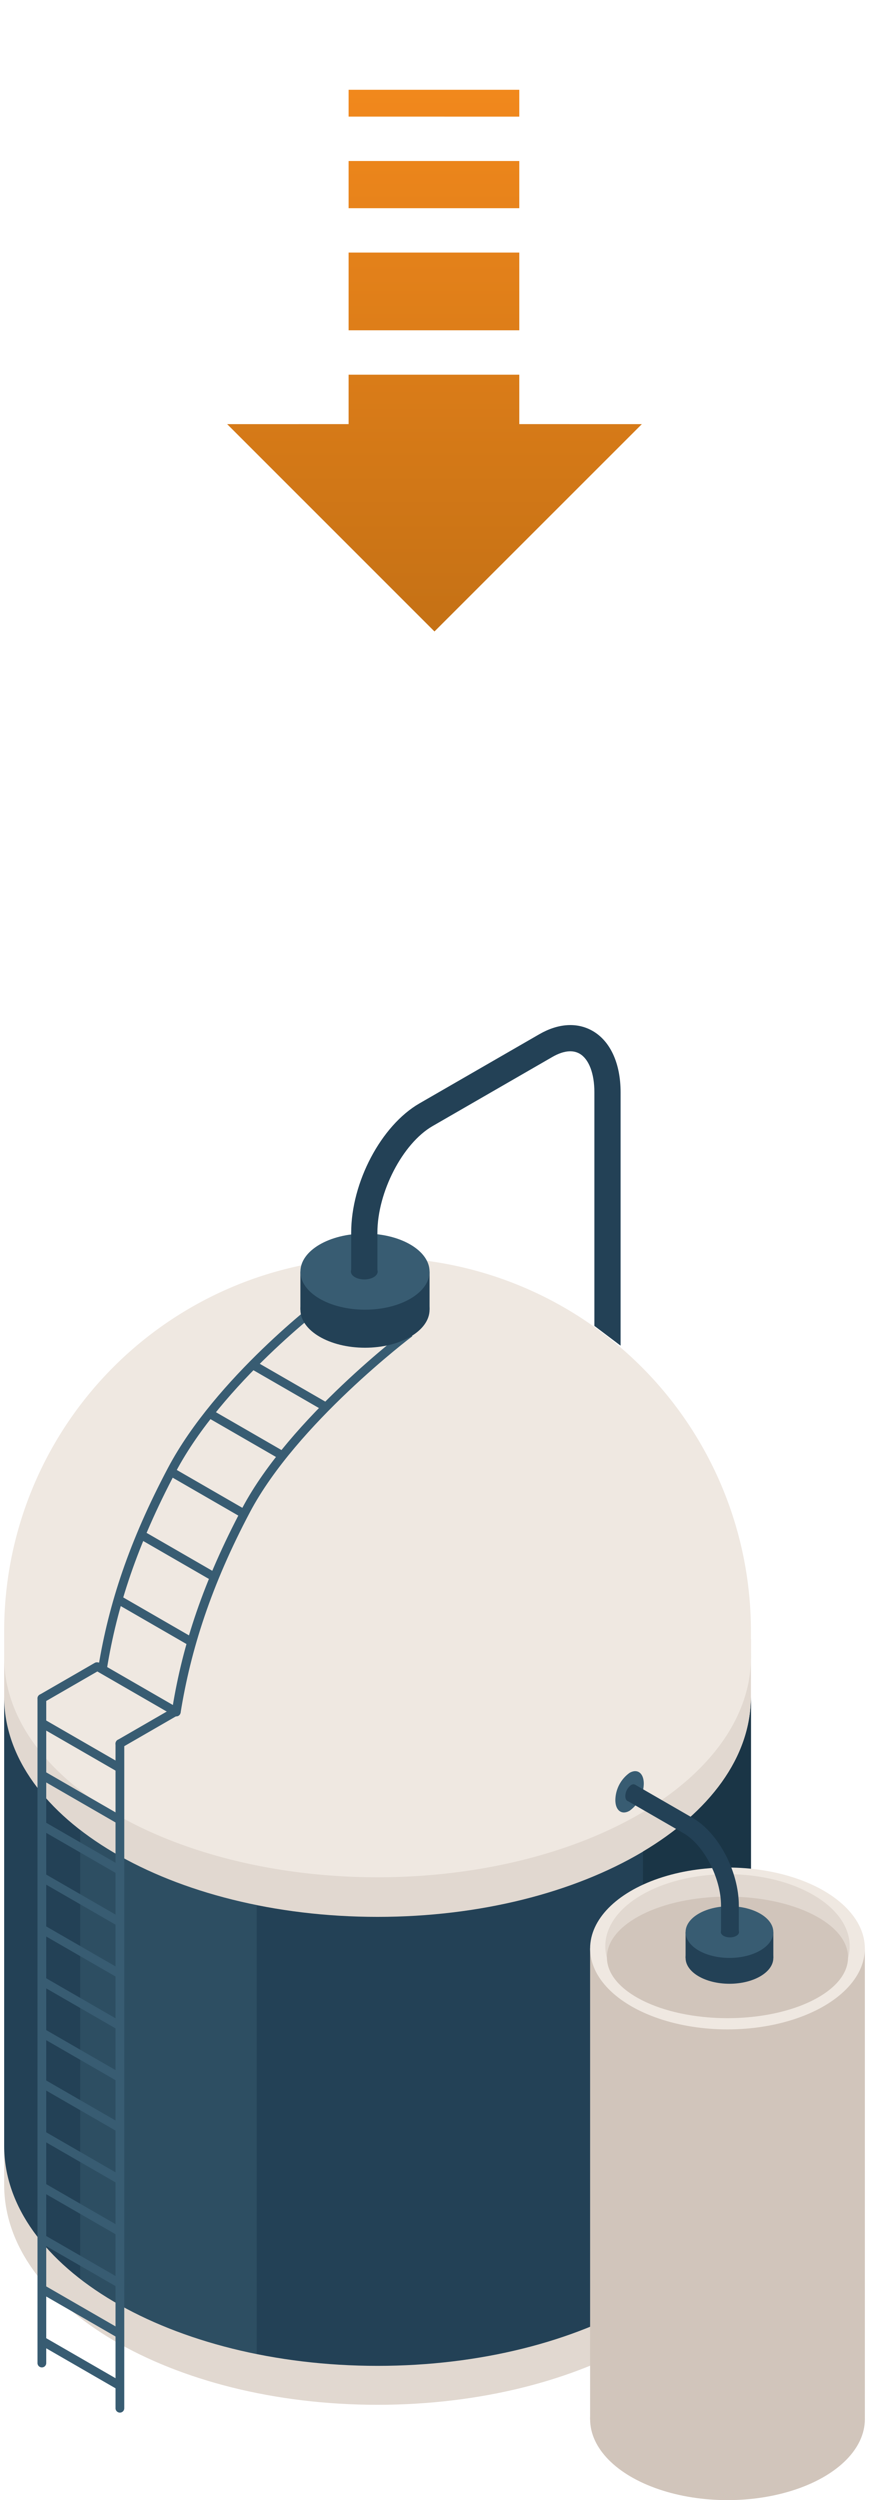 <svg xmlns="http://www.w3.org/2000/svg"
    xmlns:xlink="http://www.w3.org/1999/xlink" viewBox="0 0 208.612 600">
    <defs>
        <style>.cls-1{fill:#e1d8d0;}.cls-2{fill:#234156;}.cls-3{fill:#436d81;isolation:isolate;opacity:0.3;}.cls-4{fill:#1a3546;}.cls-5{fill:#efe8e1;}.cls-6{fill:#385c72;}.cls-7{fill:#d1c5bb;}.cls-8{fill:url(#Degradado_sin_nombre_211);}</style>
        <linearGradient id="Degradado_sin_nombre_211" x1="104.306" y1="151.546" x2="104.306" y2="21.546" gradientUnits="userSpaceOnUse">
            <stop offset="0" stop-color="#c57115"/>
            <stop offset="0.997" stop-color="#f1881c"/>
        </linearGradient>
    </defs>
    <g id="Capa_1" data-name="Capa 1">
        <path class="cls-1" d="M1,393.314V524.33c0,29.156,40.132,52.792,89.637,52.792s89.636-23.636,89.636-52.792V393.314Z"/>
        <path class="cls-2" d="M90.632,460.026C41.127,460.026,1,436.39,1,407.234V514.985c0,29.156,40.132,52.792,89.637,52.792s89.636-23.636,89.636-52.792V407.233C180.268,436.389,140.136,460.026,90.632,460.026Z"/>
        <path class="cls-3" d="M19.247,439.139V546.89c10.669,8.26,25.366,14.619,42.38,18.045V457.184C44.614,453.758,29.916,447.4,19.247,439.139Z"/>
        <path class="cls-4" d="M154.354,444.353V552.1c16.017-9.537,25.914-22.646,25.914-37.12V407.233C180.268,421.707,170.37,434.816,154.354,444.353Z"/>
        <ellipse class="cls-5" cx="90.632" cy="397.732" rx="89.636" ry="52.792"/>
        <path class="cls-5" d="M180.268,398.064v-6.639a89.636,89.636,0,0,0-89.636-89.636h0A89.636,89.636,0,0,0,1,391.425v6.639Z"/>
        <path class="cls-6" d="M97.736,319c-.28.21-28.127,21.268-39.576,42.9-9.392,17.75-14.288,32.727-16.759,47.89.242.053.489.085.731.163.439.14.8.892,1.224,1.068,2.426-15.072,7.332-30.515,16.658-48.139,11.227-21.217,38.7-42,38.982-42.207Z"/>
        <path class="cls-6" d="M77.178,311.406c-.252.189-25.383,19.2-36.832,40.834-9.357,17.684-14.236,32.615-16.716,47.72l.036.014c.05.019.1.037.153.055.124.043.25.081.377.117.258.074.519.137.778.211.226.064.454.124.681.184,2.438-14.99,7.269-29.788,16.545-47.32,11.226-21.215,35.989-39.951,36.238-40.137Z"/>
        <path class="cls-6" d="M10.05,568.151A1.048,1.048,0,0,0,11.1,567.1V407.61a1.049,1.049,0,0,0-2.1,0V567.1A1.048,1.048,0,0,0,10.05,568.151Z"/>
        <path class="cls-6" d="M10.051,408.659a1.042,1.042,0,0,0,.523-.14l13.219-7.632a1.049,1.049,0,1,0-1.049-1.817L9.525,406.7a1.049,1.049,0,0,0,.526,1.957Z"/>
        <path class="cls-6" d="M28.783,579a1.048,1.048,0,0,0,1.049-1.049V418.457a1.049,1.049,0,0,0-2.1,0V577.949A1.049,1.049,0,0,0,28.783,579Z"/>
        <path class="cls-6" d="M28.784,419.506a1.042,1.042,0,0,0,.523-.14l13.219-7.632a1.049,1.049,0,1,0-1.049-1.817l-13.219,7.632a1.049,1.049,0,0,0,.526,1.957Z"/>
        <rect class="cls-6" x="18.268" y="556.152" width="2.098" height="21.883" transform="translate(-481.492 300.338) rotate(-60.007)"/>
        <rect class="cls-6" x="18.267" y="543.718" width="2.098" height="21.883" transform="translate(-470.724 294.119) rotate(-60.007)"/>
        <rect class="cls-6" x="18.26" y="531.624" width="2.098" height="21.883" transform="translate(-460.252 288.064) rotate(-60.007)"/>
        <rect class="cls-6" x="18.267" y="519.177" width="2.098" height="21.883" transform="translate(-449.469 281.845) rotate(-60.007)"/>
        <rect class="cls-6" x="18.266" y="506.735" width="2.098" height="21.883" transform="translate(-438.694 275.623) rotate(-60.007)"/>
        <rect class="cls-6" x="18.266" y="494.302" width="2.098" height="21.883" transform="translate(-427.926 269.405) rotate(-60.007)"/>
        <rect class="cls-6" x="18.26" y="482.205" width="2.098" height="21.883" transform="translate(-417.452 263.35) rotate(-60.007)"/>
        <rect class="cls-6" x="18.26" y="469.771" width="2.098" height="21.883" transform="translate(-406.683 257.131) rotate(-60.007)"/>
        <rect class="cls-6" x="18.265" y="457.327" width="2.098" height="21.883" transform="translate(-395.903 250.912) rotate(-60.007)"/>
        <rect class="cls-6" x="18.264" y="444.886" width="2.098" height="21.883" transform="translate(-385.128 244.69) rotate(-60.007)"/>
        <rect class="cls-6" x="18.263" y="432.452" width="2.098" height="21.883" transform="translate(-374.36 238.471) rotate(-60.007)"/>
        <rect class="cls-6" x="18.26" y="420.353" width="2.098" height="21.883" transform="translate(-363.882 232.417) rotate(-60.007)"/>
        <rect class="cls-6" x="18.263" y="407.911" width="2.098" height="21.883" transform="translate(-353.105 226.197) rotate(-60.007)"/>
        <path class="cls-2" d="M103.122,314.306c0,5.043-6.942,9.132-15.5,9.132s-15.505-4.089-15.505-9.132,6.942-9.132,15.505-9.132S103.122,309.263,103.122,314.306Z"/>
        <rect class="cls-2" x="72.112" y="305.175" width="31.009" height="9.132"/>
        <path class="cls-6" d="M103.122,305.175c0,5.043-6.942,9.132-15.5,9.132s-15.505-4.088-15.505-9.132,6.942-9.132,15.505-9.132S103.122,300.131,103.122,305.175Z"/>
        <path class="cls-2" d="M90.663,305.158c0,1.045-1.438,1.892-3.212,1.892s-3.212-.847-3.212-1.892,1.438-1.892,3.212-1.892S90.663,304.113,90.663,305.158Z"/>
        <path class="cls-2" d="M148.981,322.942l-6.293-4.744V262.122c0-4.51-1.324-7.967-3.544-9.248-2.143-1.238-4.741-.256-6.541.781l-28.774,16.6C96.658,274.4,90.6,286.105,90.6,295.82v9.357H84.305V295.82c0-12.089,7.195-25.711,16.379-31.013l28.772-16.6c4.574-2.64,9.132-2.918,12.834-.78,4.252,2.455,6.691,7.812,6.691,14.7v60.819Z"/>
        <path class="cls-6" d="M42.32,411.912a1.042,1.042,0,0,1-.523-.14l-18.741-10.82a1.049,1.049,0,0,1,1.049-1.817l18.741,10.82a1.049,1.049,0,0,1-.526,1.957Z"/>
        <path class="cls-6" d="M45.575,394.426q.3-.743.614-1.477L29.307,383.2a1.049,1.049,0,0,0-1.049,1.817l17.125,9.887C45.448,394.747,45.51,394.586,45.575,394.426Z"/>
        <path class="cls-6" d="M51.665,379.211q.3-.743.614-1.477L35.4,367.988a1.049,1.049,0,0,0-1.049,1.817l17.125,9.887C51.538,379.531,51.6,379.371,51.665,379.211Z"/>
        <path class="cls-6" d="M57.878,363.517q.3-.743.614-1.477L41.61,352.294a1.049,1.049,0,0,0-1.049,1.817L57.686,364C57.751,363.838,57.814,363.677,57.878,363.517Z"/>
        <path class="cls-6" d="M67.7,349.9q.3-.743.614-1.477l-16.882-9.746a1.049,1.049,0,0,0-1.049,1.817L67.5,350.376C67.569,350.216,67.631,350.055,67.7,349.9Z"/>
        <path class="cls-6" d="M77.824,338.05q.3-.743.614-1.477l-16.882-9.746a1.049,1.049,0,0,0-1.049,1.817l17.125,9.887C77.7,338.371,77.759,338.21,77.824,338.05Z"/>
        <ellipse class="cls-7" cx="174.64" cy="580.577" rx="32.978" ry="19.423"/>
        <rect class="cls-7" x="141.661" y="467.606" width="65.957" height="112.971"/>
        <ellipse class="cls-5" cx="174.64" cy="467.606" rx="32.978" ry="19.423"/>
        <ellipse class="cls-1" cx="174.64" cy="467.056" rx="29.334" ry="17.277"/>
        <ellipse class="cls-7" cx="174.64" cy="469.749" rx="28.942" ry="14.584"/>
        <path class="cls-2" d="M164.581,469.879c0,3.426,4.716,6.2,10.533,6.2s10.533-2.777,10.533-6.2-4.716-6.2-10.533-6.2S164.581,466.453,164.581,469.879Z"/>
        <rect class="cls-2" x="164.581" y="463.676" width="21.066" height="6.203"/>
        <path class="cls-6" d="M164.581,463.676c0,3.426,4.716,6.2,10.533,6.2s10.533-2.777,10.533-6.2-4.716-6.2-10.533-6.2S164.581,460.25,164.581,463.676Z"/>
        <ellipse class="cls-2" cx="175.227" cy="463.664" rx="2.182" ry="1.285"/>
        <path class="cls-6" d="M154.544,428.044a8.168,8.168,0,0,1-3.411,6.517c-1.884,1.088-3.411-.067-3.411-2.579a8.17,8.17,0,0,1,3.411-6.517C153.017,424.378,154.544,425.532,154.544,428.044Z"/>
        <path class="cls-2" d="M152.916,429.434a3.353,3.353,0,0,1-1.4,2.675c-.773.446-1.4-.027-1.4-1.059a3.353,3.353,0,0,1,1.4-2.675C152.289,427.929,152.916,428.4,152.916,429.434Z"/>
        <path class="cls-2" d="M166.238,436.252l-13.816-7.972c-.445.545-.994,1.034-1.44,1.578-.469.572-.019,1.674-.487,2.246l13.607,7.852c4.871,2.812,8.988,10.764,8.988,17.365v6.356h4.275v-6.356C177.364,449.108,172.477,439.854,166.238,436.252Z"/>
    </g>
    <g id="arrow_event_critycal">
        <animateTransform attributeName="transform" attributeType="XML" type="translate" from="0 0" to="0 75" dur="1.5s" repeatCount="indefinite" />
        <path class="cls-8" d="M124.662,89.919V101.78l29.418.008L104.3,151.546,54.532,101.788l29.153-.008V89.919Zm0-10.65V60.614H83.685V79.269Zm0-29.3V38.638H83.685V49.967Zm0-21.978V21.546H83.685v6.443Z"/>
    </g>
</svg>